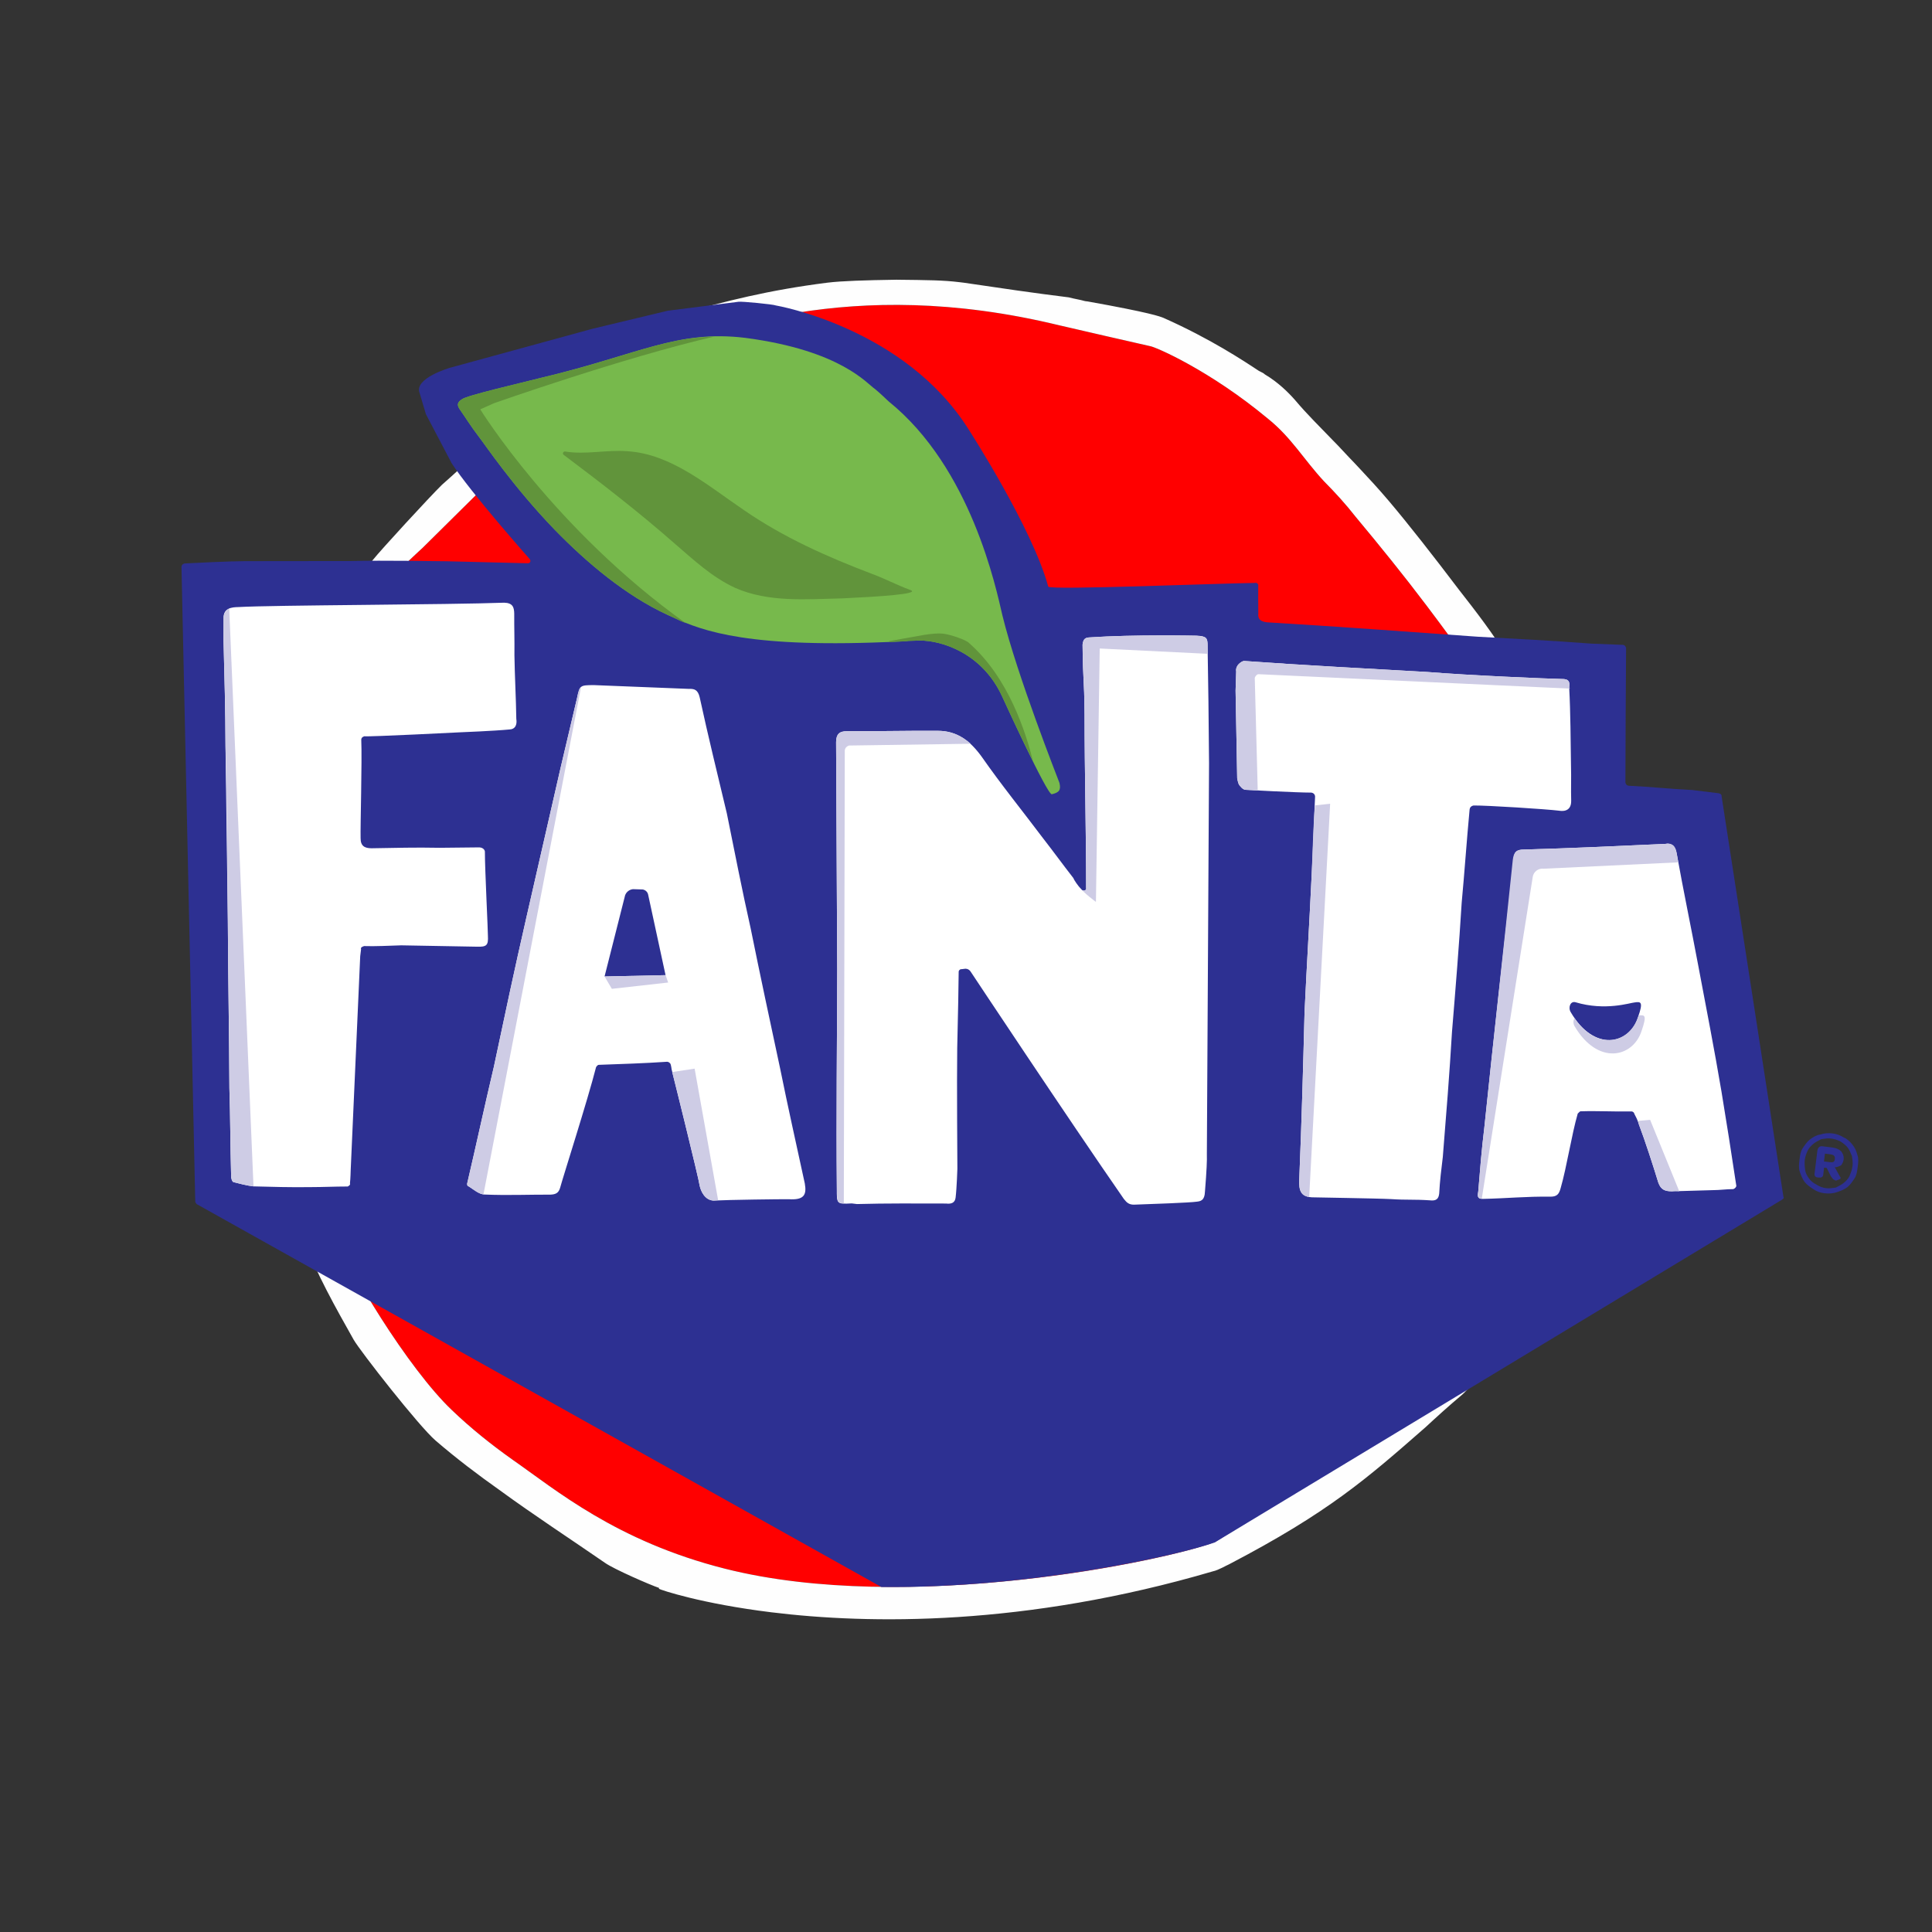 <?xml version="1.0" encoding="UTF-8"?>
<svg width="2208px" height="2208px" viewBox="0 0 2208 2208" version="1.1" xmlns="http://www.w3.org/2000/svg" xmlns:xlink="http://www.w3.org/1999/xlink">
    <rect x="0" y="0" width="2208" height="2208" fill="#333333" stroke="none"/>
    <!-- Generator: Sketch 47.1 (45422) - http://www.bohemiancoding.com/sketch -->
    <title>Artboard</title>
    <desc>Created with Sketch.</desc>
    <defs></defs>
    <g id="Page-1" stroke="none" stroke-width="1" fill="none" fill-rule="evenodd">
        <g id="Artboard">
            <path d="M1791.284,978.095 C1787.284,966.095 1783.284,954.095 1779.284,943.095 C1768.284,915.095 1757.284,886.095 1746.284,858.095 C1740.284,842.095 1734.284,826.095 1726.284,812.095 C1703.284,770.095 1672.284,733.095 1642.284,696.095 C1623.284,671.095 1600.284,648.095 1578.284,625.095 C1548.284,594.095 1517.284,564.095 1485.284,534.095 C1472.284,521.095 1458.284,509.095 1444.284,498.095 C1418.284,476.095 1401.284,453.095 1372.284,435.095 C1299.284,388.095 1234.284,369.095 1228.284,369.095 C1228.284,369.095 1130.284,359.095 1122.284,358.095 C873.284,329.095 730.284,417.095 664.284,443.095 C656.284,446.095 647.284,450.095 639.284,455.095 C632.284,459.095 624.284,463.095 618.284,469.095 C589.284,496.095 566.284,528.095 541.284,559.095 C531.284,572.095 521.284,585.095 510.284,599.095 C484.284,632.095 457.284,666.095 431.284,699.095 C421.284,711.095 411.284,722.095 403.284,735.095 C389.284,759.095 376.284,785.095 364.284,810.095 C347.284,843.095 331.284,877.095 321.284,914.095 C315.284,939.095 308.284,1046.095 312.284,1071.095 C318.284,1115.095 325.284,1159.095 332.284,1203.095 C339.284,1242.095 346.284,1282.095 353.284,1321.095 C354.284,1329.095 398.284,1434.095 420.284,1477.095 C444.284,1526.095 530.284,1633.095 584.284,1673.095 C608.284,1691.095 634.284,1707.095 660.284,1721.095 C713.284,1749.095 789.284,1799.095 916.284,1815.095 C1130.284,1842.095 1414.284,1745.095 1467.284,1717.095 C1468.284,1717.095 1470.284,1715.095 1470.284,1715.095 C1471.284,1714.095 1480.284,1707.095 1480.284,1707.095 C1480.284,1707.095 1543.284,1657.095 1577.284,1621.095 C1630.284,1566.095 1679.284,1507.095 1685.284,1495.095 C1705.284,1460.095 1724.284,1424.095 1741.284,1389.095 C1753.284,1365.095 1763.284,1341.095 1766.284,1315.095 C1768.284,1293.095 1772.284,1272.095 1775.284,1251.095 C1780.284,1218.095 1786.284,1186.095 1789.284,1154.095 C1793.284,1112.095 1794.284,1070.095 1798.284,1027.095 C1799.284,1010.095 1797.284,994.095 1791.284,978.095 Z" id="roundel" fill="#FF0000" transform="translate(1054.819, 1086.047) rotate(7) translate(-1054.819, -1086.047) "></path>
            <g id="no-touchy" transform="translate(78, 234)" fill-rule="nonzero">
                <path d="M1764.68,802.89 C1762.68,821.89 1761.68,839.89 1760.68,857.89 C1759.68,879.89 1757.68,904.89 1755.68,928.89 C1753.68,952.89 1749.68,976.89 1745.68,999.89 L1745.68,1001.89 C1744.68,1009.89 1742.68,1017.89 1741.68,1026.89 C1740.68,1033.89 1739.68,1041.89 1738.68,1048.89 L1738.68,1049.89 C1736.68,1062.89 1733.68,1075.89 1732.68,1087.89 C1728.68,1123.89 1671.68,1257.89 1649.68,1281.89 C1635.68,1296.89 1623.68,1310.89 1612.68,1323.89 C1553.68,1389.89 1514.68,1433.89 1408.68,1506.89 C1406.68,1507.89 1397.68,1514.89 1391.68,1516.89 C1185.68,1605.89 1008.68,1624.89 896.68,1624.89 C815.68,1624.89 767.68,1614.89 765.68,1613.89 L765.68,1612.89 C755.68,1610.89 711.68,1597.89 700.68,1591.89 C658.68,1569.89 613.68,1547.89 570.68,1523.89 C544.68,1509.89 518.68,1494.89 491.68,1476.89 C470.68,1462.89 393.68,1385.89 384.68,1373.89 C359.68,1339.89 333.68,1304.89 312.68,1264.89 C293.68,1225.89 275.68,1185.89 258.68,1147.89 L251.68,1132.89 C245.68,1120.89 244.68,1109.89 242.68,1101.89 L242.68,1100.89 C242.68,1099.89 242.68,1098.89 242.68,1097.89 L238.68,1075.89 C232.68,1043.89 226.68,1011.89 221.68,979.89 C213.68,931.89 206.68,884.89 201.68,848.89 C198.68,828.89 203.68,718.89 206.68,702.89 C207.68,694.89 209.68,684.89 211.68,674.89 C221.68,635.89 239.68,600.89 255.68,566.89 L257.68,562.89 C268.68,540.89 282.68,513.89 297.68,486.89 C305.68,473.89 353.68,406.89 365.68,391.89 C374.68,381.89 397.68,354.89 415.68,333.89 C426.68,320.89 436.68,309.89 438.68,306.89 C442.68,301.89 446.68,295.89 450.68,290.89 C471.68,264.89 492.68,237.89 518.68,212.89 C527.68,203.89 538.68,197.89 546.68,193.89 C547.68,192.89 548.68,192.89 549.68,191.89 C559.68,185.89 569.68,181.89 579.68,177.89 C590.68,173.89 600.68,168.89 611.68,164.89 C662.68,143.89 707.68,125.89 774.68,108.89 C790.68,104.89 816.68,100.89 852.68,95.89 C888.68,91.89 905.68,89.89 924.68,89.89 C925.68,89.89 927.68,89.89 929.68,89.89 C970.68,90.89 1010.68,91.89 1050.68,91.89 C1057.68,92.89 1063.68,92.89 1069.68,93.89 C1069.68,93.89 1070.68,93.89 1072.68,93.89 C1145.68,97.89 1156.68,100.89 1160.68,101.89 C1216.68,118.89 1258.68,139.89 1276.68,148.89 C1279.68,149.89 1282.68,150.89 1283.68,151.89 C1299.68,158.89 1312.68,168.89 1321.68,176.89 C1336.68,190.89 1353.68,203.89 1369.68,216.89 C1378.68,223.89 1387.68,231.89 1397.68,239.89 L1403.68,244.89 C1415.68,254.89 1428.68,265.89 1441.68,277.89 C1467.68,301.89 1500.68,334.89 1533.68,368.89 C1555.68,390.89 1579.68,414.89 1600.68,441.89 C1604.68,447.89 1609.68,452.89 1613.68,457.89 C1639.68,490.89 1666.68,523.89 1687.68,563.89 C1695.68,577.89 1700.68,590.89 1705.68,604.89 L1706.68,604.89 C1707.68,607.89 1708.68,610.89 1709.68,614.89 C1720.68,640.89 1731.68,668.89 1742.68,698.89 C1745.68,704.89 1747.68,711.89 1749.68,717.89 C1751.68,722.89 1752.68,728.89 1754.68,733.89 C1763.68,755.89 1766.68,778.89 1764.68,802.89 Z M1712.68,744.89 C1708.68,732.89 1704.68,720.89 1700.68,709.89 C1689.68,681.89 1678.68,652.89 1667.68,624.89 C1661.68,608.89 1655.68,592.89 1647.68,578.89 C1624.68,536.89 1593.68,499.89 1563.68,462.89 C1544.68,437.89 1521.68,414.89 1499.68,391.89 C1469.68,360.89 1438.68,330.89 1406.68,300.89 C1393.68,287.89 1379.68,275.89 1365.68,264.89 C1339.68,242.89 1322.68,219.89 1293.68,201.89 C1220.68,154.89 1155.68,135.89 1149.68,135.89 C1149.68,135.89 1051.68,125.89 1043.68,124.89 C794.68,95.89 651.68,183.89 585.68,209.89 C577.68,212.89 568.68,216.89 560.68,221.89 C553.68,225.89 545.68,229.89 539.68,235.89 C510.68,262.89 487.68,294.89 462.68,325.89 C452.68,338.89 442.68,351.89 431.68,365.89 C405.68,398.89 378.68,432.89 352.68,465.89 C342.68,477.89 332.68,488.89 324.68,501.89 C310.68,525.89 297.68,551.89 285.68,576.89 C268.68,609.89 252.68,643.89 242.68,680.89 C236.68,705.89 229.68,812.89 233.68,837.89 C239.68,881.89 246.68,925.89 253.68,969.89 C260.68,1008.89 267.68,1048.89 274.68,1087.89 C275.68,1095.89 319.68,1200.89 341.68,1243.89 C365.68,1292.89 451.68,1399.89 505.68,1439.89 C529.68,1457.89 555.68,1473.89 581.68,1487.89 C634.68,1515.89 710.68,1565.89 837.68,1581.89 C1051.68,1608.89 1335.68,1511.89 1388.68,1483.89 C1389.68,1483.89 1391.68,1481.89 1391.68,1481.89 C1392.68,1480.89 1401.68,1473.89 1401.68,1473.89 C1401.68,1473.89 1464.68,1423.89 1498.68,1387.89 C1551.68,1332.89 1600.68,1273.89 1606.68,1261.89 C1626.68,1226.89 1645.68,1190.89 1662.68,1155.89 C1674.68,1131.89 1684.68,1107.89 1687.68,1081.89 C1689.68,1059.89 1693.68,1038.89 1696.68,1017.89 C1701.68,984.89 1707.68,952.89 1710.68,920.89 C1714.68,878.89 1715.68,836.89 1719.68,793.89 C1720.68,776.89 1718.68,760.89 1712.68,744.89 Z" id="Combined-Shape" fill="#FEFEFE" transform="translate(983.013, 857.39) rotate(7) translate(-983.013, -857.39) "></path>
                <path d="M1985.834,1019.122 C1977.834,990.122 1870.834,612.122 1859.834,573.122 C1859.834,571.122 1857.834,570.122 1855.834,570.122 C1847.834,570.122 1827.834,570.122 1825.834,570.122 C1798.834,572.122 1779.834,572.122 1752.834,574.122 C1750.834,574.122 1749.834,573.122 1748.834,571.122 C1742.834,521.122 1736.834,470.122 1730.834,418.122 C1729.834,416.122 1728.834,415.122 1726.834,415.122 C1714.834,416.122 1702.834,417.122 1690.834,418.122 C1647.834,420.122 1603.834,423.122 1560.834,426.122 C1480.834,430.122 1399.834,434.122 1319.834,439.122 C1312.834,439.122 1308.834,437.122 1308.834,430.122 C1306.834,415.122 1305.834,407.122 1304.834,398.122 C1304.834,397.122 1302.834,395.122 1300.834,396.122 C1262.834,401.122 1068.834,433.122 1066.834,429.122 C1040.834,365.122 954.834,262.122 954.834,262.122 C867.834,155.122 718.834,148.122 718.834,148.122 C715.834,147.122 678.834,148.122 675.834,149.122 L596.834,169.122 L513.834,200.122 L357.834,264.122 C357.834,264.122 317.834,281.122 326.834,297.122 L336.834,320.122 L372.834,372.122 C398.834,403.122 474.834,470.122 474.834,470.122 C476.834,472.122 475.834,475.122 472.834,475.122 L380.834,484.122 C380.834,484.122 305.834,492.122 272.834,497.122 C231.834,502.122 191.834,507.122 151.834,512.122 C135.834,514.122 94.834,521.122 83.834,523.122 C81.834,524.122 80.834,525.122 80.834,527.122 L184.834,1245.122 C184.834,1246.122 185.834,1247.122 186.834,1248.122 L1016.834,1587.122 C1185.834,1568.122 1348.834,1510.122 1388.834,1490.122 L1984.834,1022.122 C1985.834,1021.122 1986.834,1020.122 1985.834,1019.122 Z" id="Shape" fill="#2D3092" transform="translate(1033.541, 867.415) rotate(7) translate(-1033.541, -867.415) "></path>
                <path d="M1792.522,926.443 C1786.522,959.443 1747.522,972.443 1715.522,930.443 C1711.522,925.443 1713.522,917.443 1719.522,918.443 C1754.522,924.443 1781.522,911.443 1786.522,910.443 C1793.522,908.443 1796.522,908.443 1792.522,926.443 Z M1927.522,1104.443 C1917.522,1068.443 1907.522,1033.443 1897.522,999.443 C1883.522,952.443 1868.522,906.443 1853.522,859.443 C1840.522,818.443 1826.522,777.443 1813.522,735.443 C1810.522,726.443 1806.522,724.443 1798.522,726.443 C1745.522,735.443 1692.522,744.443 1639.522,752.443 C1631.522,753.443 1628.522,756.443 1629.522,765.443 C1630.522,868.443 1631.522,970.443 1633.522,1073.443 C1633.522,1098.443 1634.522,1122.443 1635.522,1146.443 C1635.522,1150.443 1634.522,1155.443 1641.522,1154.443 C1669.522,1150.443 1690.522,1145.443 1718.522,1142.443 C1725.522,1141.443 1727.522,1138.443 1728.522,1131.443 C1732.522,1106.443 1733.522,1069.443 1737.522,1044.443 C1738.522,1043.443 1739.522,1041.443 1740.522,1041.443 C1759.522,1038.443 1777.522,1037.443 1798.522,1034.443 C1799.522,1034.443 1801.522,1035.443 1801.522,1036.443 C1803.522,1039.443 1806.522,1043.443 1808.522,1048.443 C1817.522,1065.443 1830.522,1093.443 1838.522,1111.443 C1842.522,1119.443 1847.522,1120.443 1855.522,1119.443 C1867.522,1117.443 1889.522,1114.443 1901.522,1112.443 C1909.522,1111.443 1916.522,1109.443 1924.522,1108.443 C1926.522,1107.443 1927.522,1105.443 1927.522,1104.443 Z" id="Shape" fill="#FFFFFF" transform="translate(1778.429, 940.154) rotate(7) translate(-1778.429, -940.154) "></path>
                <path d="M1640.964,1147.632 L1653.964,775.632 C1653.964,769.632 1658.964,764.632 1664.964,764.632 L1816.964,738.632 L1813.964,728.632 L1813.964,728.632 C1811.964,721.632 1808.964,718.632 1802.964,718.632 L1802.964,718.632 C1801.964,718.632 1799.964,719.632 1798.964,719.632 C1745.964,728.632 1692.964,737.632 1639.964,745.632 L1639.964,745.632 C1631.964,746.632 1628.964,749.632 1628.964,758.632 L1628.964,758.632 C1630.964,861.632 1631.964,963.632 1633.964,1066.632 L1633.964,1066.632 C1633.964,1091.632 1634.964,1115.632 1635.964,1139.632 L1635.964,1139.632 C1635.964,1143.632 1634.964,1147.632 1640.964,1147.632 Z" id="Shape" fill="#CECCE5" transform="translate(1722.964, 933.132) rotate(7) translate(-1722.964, -933.132) "></path>
                <path d="M1788.984,1050.293 L1802.984,1047.293 L1845.984,1124.293 C1842.984,1124.293 1839.984,1124.293 1837.984,1125.293 L1837.984,1125.293 C1829.984,1126.293 1824.984,1125.293 1820.984,1117.293 L1820.984,1117.293 C1812.984,1099.293 1799.984,1071.293 1790.984,1054.293 L1790.984,1054.293 C1789.984,1052.293 1789.984,1051.293 1788.984,1050.293 Z" id="Shape" fill="#CECCE5" transform="translate(1817.484, 1086.453) rotate(7) translate(-1817.484, -1086.453) "></path>
                <path d="M1797.727,939.153 C1791.727,971.153 1752.727,985.153 1720.727,943.153 C1718.727,940.153 1718.727,937.153 1719.727,934.153 C1749.727,969.153 1785.727,955.153 1791.727,924.153 L1791.727,924.153 L1792.727,922.153 C1798.727,921.153 1801.727,920.153 1797.727,939.153 Z" id="Shape" fill="#CECCE5" transform="translate(1759.31, 945.506) rotate(7) translate(-1759.31, -945.506) "></path>
                <path d="M1307.853,542.541 C1368.853,539.541 1456.853,533.541 1516.853,529.541 C1565.853,527.541 1652.853,520.541 1672.853,518.541 C1679.853,518.541 1679.853,523.541 1679.853,527.541 C1684.853,555.541 1688.853,587.541 1692.853,616.541 C1694.853,629.541 1695.853,642.541 1697.853,655.541 C1699.853,669.541 1686.853,668.541 1685.853,668.541 C1669.853,668.541 1602.853,672.541 1587.853,674.541 C1584.853,675.541 1583.853,677.541 1583.853,679.541 C1584.853,715.541 1586.853,751.541 1587.853,786.541 C1590.853,835.541 1592.853,884.541 1594.853,934.541 C1597.853,981.541 1599.853,1029.541 1601.853,1077.541 C1601.853,1091.541 1601.853,1105.541 1602.853,1119.541 C1602.853,1125.541 1600.853,1128.541 1592.853,1128.541 C1574.853,1129.541 1566.853,1131.541 1548.853,1132.541 C1533.853,1133.541 1459.853,1141.541 1458.853,1141.541 C1442.853,1142.541 1442.853,1130.541 1441.853,1119.541 C1436.853,1057.541 1430.853,994.541 1424.853,932.541 C1420.853,879.541 1417.853,829.541 1413.853,776.541 C1411.853,747.541 1408.853,715.541 1406.853,687.541 C1406.853,684.541 1404.853,682.541 1401.853,682.541 C1385.853,684.541 1327.853,688.541 1326.853,688.541 C1324.853,688.541 1322.853,687.541 1320.853,685.541 C1317.853,683.541 1316.853,679.541 1315.853,676.541 L1301.853,577.541 L1299.853,555.541 C1298.853,552.541 1299.853,548.541 1302.853,545.541 C1303.853,544.541 1305.853,542.541 1307.853,542.541 Z" id="Shape" fill="#FFFFFF" transform="translate(1498.77, 830.07) rotate(7) translate(-1498.77, -830.07) "></path>
                <path d="M1414.753,683.738 L1445.753,1132.738 C1432.753,1132.738 1432.753,1120.738 1431.753,1110.738 L1431.753,1110.738 C1426.753,1048.738 1420.753,985.738 1414.753,923.738 L1414.753,923.738 C1410.753,870.738 1407.753,820.738 1403.753,767.738 L1403.753,767.738 C1401.753,741.738 1398.753,713.738 1397.753,687.738 L1414.753,683.738 Z" id="Shape" fill="#CECCE5" transform="translate(1421.753, 908.238) rotate(7) translate(-1421.753, -908.238) "></path>
                <path d="M1368.524,688.181 L1349.524,561.181 C1349.524,559.181 1351.524,556.181 1353.524,556.181 L1708.524,529.181 L1707.524,528.181 L1707.524,528.181 C1707.524,524.181 1707.524,519.181 1701.524,519.181 L1701.524,519.181 C1701.524,519.181 1701.524,519.181 1700.524,519.181 L1700.524,519.181 C1680.524,521.181 1593.524,528.181 1544.524,530.181 L1544.524,530.181 C1484.524,534.181 1396.524,540.181 1335.524,543.181 L1335.524,543.181 C1333.524,543.181 1331.524,545.181 1330.524,546.181 L1330.524,546.181 C1327.524,549.181 1326.524,553.181 1327.524,556.181 L1327.524,556.181 L1329.524,578.181 L1343.524,677.181 C1344.524,680.181 1345.524,684.181 1348.524,686.181 L1348.524,686.181 C1350.524,688.181 1352.524,689.181 1354.524,689.181 L1354.524,689.181 L1368.524,688.181 Z" id="Shape" fill="#CECCE5" transform="translate(1517.837, 604.181) rotate(7) translate(-1517.837, -604.181) "></path>
                <path d="M936.332,1163.219 C919.332,1166.219 919.332,1166.219 917.332,1148.219 C906.332,1065.219 897.332,983.219 887.332,900.219 C876.332,814.219 865.332,728.219 854.332,642.219 C853.332,633.219 856.332,629.219 865.332,628.219 C899.332,624.219 933.332,619.219 967.332,615.219 C990.332,612.219 1006.332,622.219 1021.332,638.219 C1047.332,667.219 1075.332,694.219 1102.332,722.219 C1115.332,735.219 1129.332,750.219 1142.332,763.219 C1143.332,765.219 1148.332,771.219 1153.332,775.219 C1155.332,777.219 1159.332,775.219 1158.332,773.219 C1150.332,708.219 1140.332,641.219 1132.332,576.219 C1126.332,531.219 1126.332,542.219 1120.332,497.219 C1120.332,492.219 1121.332,489.219 1126.332,488.219 C1178.332,478.219 1248.332,471.219 1248.332,471.219 C1259.332,470.219 1261.332,472.219 1262.332,481.219 C1266.332,509.219 1275.332,575.219 1280.332,614.219 C1285.332,658.219 1318.332,937.219 1332.332,1058.219 C1333.332,1064.219 1334.332,1076.219 1335.332,1100.219 C1336.332,1111.219 1331.332,1112.219 1327.332,1113.219 C1320.332,1115.219 1276.332,1122.219 1257.332,1125.219 C1251.332,1126.219 1248.332,1124.219 1244.332,1120.219 C1169.332,1036.219 1039.332,884.219 1039.332,884.219 C1036.332,880.219 1032.332,881.219 1032.332,881.219 L1028.332,882.219 C1026.332,882.219 1025.332,884.219 1025.332,885.219 C1026.332,893.219 1031.332,941.219 1034.332,972.219 C1038.332,1009.219 1051.332,1109.219 1051.332,1109.219 C1051.332,1109.219 1053.332,1131.219 1053.332,1142.219 C1053.332,1148.219 1049.332,1150.219 1043.332,1150.219 C1010.332,1154.219 975.332,1158.219 942.332,1163.219 C940.332,1163.219 938.332,1163.219 936.332,1163.219 Z" id="Shape" fill="#FFFFFF" transform="translate(1094.805, 817.845) rotate(7) translate(-1094.805, -817.845) "></path>
                <path d="M919.816,1143.69 L857.816,629.69 C857.816,626.69 859.816,624.69 861.816,623.69 L999.816,604.69 C987.816,596.69 975.816,592.69 959.816,594.69 L959.816,594.69 C925.816,598.69 891.816,603.69 857.816,607.69 L857.816,607.69 C848.816,608.69 845.816,612.69 846.816,621.69 L846.816,621.69 C857.816,707.69 868.816,793.69 879.816,879.69 L879.816,879.69 C889.816,962.69 898.816,1044.69 909.816,1127.69 L909.816,1127.69 C911.816,1141.69 911.816,1144.69 919.816,1143.69 Z" id="Shape" fill="#CECCE5" transform="translate(923.224, 869.023) rotate(7) translate(-923.224, -869.023) "></path>
                <path d="M1173.597,786.449 C1177.597,791.449 1193.597,800.449 1193.597,800.449 L1162.597,512.449 L1285.597,503.449 L1284.597,494.449 L1284.597,494.449 C1283.597,486.449 1282.597,484.449 1275.597,484.449 L1275.597,484.449 C1273.597,484.449 1272.597,484.449 1270.597,484.449 L1270.597,484.449 C1270.597,484.449 1200.597,491.449 1148.597,501.449 L1148.597,501.449 C1143.597,502.449 1142.597,505.449 1142.597,510.449 L1142.597,510.449 C1148.597,555.449 1148.597,544.449 1154.597,589.449 L1154.597,589.449 C1162.597,654.449 1172.597,721.449 1180.597,786.449 L1180.597,786.449 C1181.597,788.449 1177.597,790.449 1175.597,788.449 L1175.597,788.449 C1174.597,788.449 1174.597,787.449 1173.597,786.449 Z" id="Shape" fill="#CECCE5" transform="translate(1214.097, 642.449) rotate(7) translate(-1214.097, -642.449) "></path>
                <path d="M616.959,890.204 L628.959,795.204 C629.959,791.204 632.959,788.204 636.959,787.204 L647.959,786.204 C650.959,786.204 653.959,788.204 654.959,791.204 L685.959,880.204 L616.959,890.204 Z M872.959,1097.204 C857.959,1054.204 842.959,1012.204 828.959,970.204 C810.959,918.204 792.959,866.204 775.959,815.204 C760.959,773.204 746.959,730.204 732.959,688.204 C716.959,645.204 700.959,603.204 685.959,560.204 C682.959,552.204 678.959,551.204 672.959,552.204 C635.959,555.204 599.959,558.204 563.959,561.204 C548.959,563.204 547.959,563.204 546.959,578.204 C543.959,605.204 540.959,632.204 537.959,660.204 C531.959,718.204 525.959,777.204 519.959,835.204 C513.959,893.204 508.959,950.204 503.959,1008.204 C498.959,1053.204 494.959,1098.204 489.959,1144.204 C489.959,1146.204 490.959,1147.204 491.959,1147.204 C498.959,1150.204 504.959,1155.204 511.959,1154.204 C536.959,1152.204 560.959,1148.204 585.959,1145.204 C591.959,1144.204 594.959,1142.204 595.959,1136.204 C597.959,1122.204 614.959,1033.204 619.959,994.204 C620.959,992.204 621.959,991.204 622.959,991.204 C647.959,987.204 673.959,983.204 699.959,978.204 C701.959,978.204 702.959,979.204 703.959,980.204 C704.959,982.204 705.959,986.204 705.959,986.204 C705.959,986.204 751.959,1106.204 753.959,1114.204 C755.959,1120.204 761.959,1130.204 771.959,1129.204 C788.959,1126.204 847.959,1118.204 856.959,1117.204 C873.959,1116.204 876.959,1110.204 872.959,1097.204 Z" id="Shape" fill="#FFFFFF" transform="translate(682.249, 853.109) rotate(7) translate(-682.249, -853.109) "></path>
                <path d="M550.365,545.376 L510.365,1134.376 C504.365,1134.376 498.365,1130.376 492.365,1127.376 L492.365,1127.376 C491.365,1127.376 490.365,1126.376 490.365,1124.376 L490.365,1124.376 C495.365,1078.376 499.365,1033.376 504.365,988.376 L504.365,988.376 C509.365,930.376 514.365,873.376 520.365,815.376 L520.365,815.376 C526.365,757.376 532.365,698.376 538.365,640.376 L538.365,640.376 C541.365,612.376 544.365,585.376 547.365,558.376 L547.365,558.376 C548.365,550.376 548.365,547.376 550.365,545.376 Z" id="Shape" fill="#CECCE5" transform="translate(520.365, 839.876) rotate(7) translate(-520.365, -839.876) "></path>
                <path d="M706.82,987.97 L751.82,1133.97 L746.82,1134.97 L746.82,1134.97 C736.82,1135.97 730.82,1125.97 728.82,1119.97 L728.82,1119.97 C726.82,1111.97 689.82,1014.97 681.82,994.97 L706.82,987.97 Z" id="Shape" fill="#CECCE5" transform="translate(716.82, 1061.505) rotate(7) translate(-716.82, -1061.505) "></path>
                <polygon id="Shape" fill="#CECCE5" transform="translate(652.383, 860.116) rotate(7) translate(-652.383, -860.116) " points="625.883 899.616 615.883 886.616 615.883 886.616 684.883 876.616 665.883 820.616 684.883 876.616 688.883 884.616"></polygon>
                <path d="M473.729,828.802 C444.729,831.802 415.729,834.802 387.729,837.802 C374.729,839.802 357.729,842.802 345.729,843.802 C343.729,844.802 341.729,845.802 342.729,847.802 C342.729,850.802 342.729,855.802 342.729,855.802 L361.729,1099.802 C361.729,1099.802 362.729,1109.802 362.729,1114.802 C363.729,1116.802 361.729,1117.802 360.729,1118.802 C344.729,1120.802 333.729,1122.802 317.729,1124.802 C295.729,1127.802 274.729,1129.802 253.729,1131.802 C245.729,1131.802 238.729,1130.802 230.729,1129.802 C228.729,1129.802 226.729,1124.802 226.729,1121.802 C221.729,1088.802 217.729,1055.802 212.729,1023.802 C204.729,960.802 195.729,897.802 187.729,834.802 C178.729,768.802 169.729,702.802 160.729,636.802 C155.729,596.802 149.729,556.802 143.729,516.802 C142.729,508.802 141.729,499.802 140.729,491.802 C138.729,479.802 148.729,477.802 155.729,476.802 C193.729,469.802 394.729,444.802 456.729,434.802 C466.729,433.802 468.729,438.802 469.729,445.802 C471.729,462.802 473.729,474.802 475.729,492.802 C478.729,514.802 483.729,542.802 486.729,564.802 C488.729,571.802 486.729,576.802 480.729,577.802 C462.729,581.802 425.729,587.802 425.729,587.802 C425.729,587.802 322.729,605.802 316.729,605.802 C314.729,606.802 313.729,607.802 313.729,609.802 C317.729,633.802 324.729,708.802 326.729,721.802 C327.729,730.802 332.729,732.802 340.729,731.802 C369.729,727.802 388.729,724.802 417.729,721.802 C432.729,719.802 447.729,717.802 462.729,715.802 C462.729,715.802 462.729,715.802 463.729,715.802 C466.729,715.802 469.729,717.802 469.729,720.802 C471.729,737.802 484.729,812.802 484.729,814.802 C486.729,825.802 484.729,827.802 473.729,828.802 Z" id="Shape" fill="#FFFFFF" transform="translate(313.975, 783.238) rotate(7) translate(-313.975, -783.238) "></path>
                <path d="M251.851,1117.394 L251.851,1117.394 L143.851,465.394 C140.851,467.394 137.851,471.394 138.851,477.394 L138.851,477.394 C139.851,485.394 140.851,494.394 141.851,502.394 L141.851,502.394 C147.851,542.394 153.851,582.394 158.851,622.394 L158.851,622.394 C168.851,688.394 176.851,754.394 185.851,820.394 L185.851,820.394 C193.851,883.394 202.851,946.394 210.851,1009.394 L210.851,1009.394 C215.851,1041.394 219.851,1074.394 224.851,1107.394 L224.851,1107.394 C224.851,1110.394 226.851,1115.394 228.851,1115.394 L228.851,1115.394 C236.851,1116.394 243.851,1117.394 251.851,1117.394 Z" id="Shape" fill="#CECCE5" transform="translate(195.252, 791.394) rotate(7) translate(-195.252, -791.394) "></path>
                <path d="M455.74,305.631 C446.74,296.631 438.74,286.631 429.74,276.631 C426.74,272.631 426.74,269.631 431.74,265.631 C436.74,260.631 494.74,239.631 517.74,230.631 C625.74,190.631 665.74,156.631 744.74,156.631 C854.74,157.631 888.74,191.631 898.74,196.631 C903.74,199.631 915.74,208.631 915.74,208.631 C1018.74,272.631 1063.74,405.631 1074.74,435.631 C1099.74,501.631 1160.74,613.631 1162.74,617.631 C1165.74,625.631 1163.74,628.631 1155.74,631.631 C1150.74,633.631 1085.74,527.631 1085.74,527.631 C1056.74,480.631 1008.74,472.631 984.74,475.631 C978.74,476.631 971.74,477.631 971.74,477.631 C968.74,478.631 943.74,482.631 930.74,484.631 C775.74,508.631 728.74,492.631 694.74,481.631 C644.74,465.631 595.74,433.631 554.74,400.631 C501.74,357.631 463.74,313.631 455.74,305.631 Z" id="Shape" fill="#77B94C" transform="translate(795.878, 394.145) rotate(7) translate(-795.878, -394.145) "></path>
                <path d="M478.94,238.895 L463.94,247.895 C463.94,247.895 564.94,373.895 726.94,461.895 L726.94,461.895 C718.94,459.895 711.94,456.895 704.94,454.895 L704.94,454.895 C654.94,438.895 605.94,406.895 564.94,373.895 L564.94,373.895 C511.94,330.895 473.94,286.895 465.94,278.895 L465.94,278.895 C456.94,269.895 448.94,259.895 439.94,249.895 L439.94,249.895 C436.94,245.895 436.94,242.895 441.94,238.895 L441.94,238.895 C446.94,233.895 504.94,212.895 527.94,203.895 L527.94,203.895 C617.94,170.895 660.94,140.895 718.94,132.895 C619.94,168.895 478.94,238.895 478.94,238.895 Z" id="Shape" fill="#61943B" transform="translate(582.416, 297.395) rotate(7) translate(-582.416, -297.395) "></path>
                <path d="M931.289,509.333 L970.289,497.333 C977.289,495.333 985.289,493.333 992.289,493.333 C1000.289,493.333 1019.289,497.333 1022.289,500.333 C1072.289,534.333 1099.289,594.333 1111.289,625.333 C1091.289,595.333 1067.289,556.333 1067.289,556.333 L1067.289,556.333 C1038.289,509.333 990.289,501.333 966.289,504.333 L966.289,504.333 C960.289,505.333 953.289,506.333 953.289,506.333 L953.289,506.333 C951.289,507.333 942.289,508.333 932.289,510.333 L931.289,509.333 Z" id="Shape" fill="#61943B" transform="translate(1021.289, 559.333) rotate(7) translate(-1021.289, -559.333) "></path>
                <path d="M558.394,306.561 C556.394,306.561 555.394,309.561 557.394,310.561 C604.394,337.561 651.394,365.561 695.394,395.561 C719.394,411.561 742.394,428.561 770.394,437.561 C810.394,449.561 852.394,440.561 893.394,434.561 C934.394,427.561 982.394,418.561 969.394,415.561 C952.394,411.561 940.394,406.561 923.394,402.561 C870.394,389.561 818.394,373.561 770.394,348.561 C725.394,325.561 679.394,294.561 629.394,297.561 C605.394,298.561 582.394,307.561 558.394,306.561 Z" id="Shape" fill="#61943B" transform="translate(763.933, 370.417) rotate(7) translate(-763.933, -370.417) "></path>
                <path d="M2012.324,1094.045 C2014.324,1094.045 2016.324,1094.045 2017.324,1093.045 C2018.324,1092.045 2018.324,1091.045 2018.324,1090.045 C2018.324,1086.045 2016.324,1085.045 2012.324,1085.045 L2006.324,1085.045 L2006.324,1094.045 L2012.324,1094.045 Z M2011.324,1130.045 C2006.324,1130.045 2002.324,1129.045 1998.324,1127.045 C1994.324,1125.045 1990.324,1123.045 1987.324,1120.045 C1984.324,1117.045 1982.324,1113.045 1980.324,1109.045 C1978.324,1105.045 1978.324,1100.045 1978.324,1095.045 C1978.324,1090.045 1978.324,1086.045 1980.324,1082.045 C1982.324,1078.045 1984.324,1074.045 1987.324,1071.045 C1990.324,1068.045 1994.324,1065.045 1998.324,1064.045 C2002.324,1062.045 2007.324,1061.045 2012.324,1061.045 C2016.324,1061.045 2021.324,1062.045 2025.324,1064.045 C2029.324,1065.045 2033.324,1068.045 2036.324,1071.045 C2039.324,1074.045 2041.324,1077.045 2043.324,1082.045 C2045.324,1086.045 2045.324,1090.045 2045.324,1095.045 C2045.324,1100.045 2045.324,1105.045 2043.324,1109.045 C2041.324,1113.045 2039.324,1117.045 2036.324,1120.045 C2033.324,1123.045 2029.324,1125.045 2025.324,1127.045 C2021.324,1129.045 2016.324,1130.045 2011.324,1130.045 Z M2012.324,1124.045 C2016.324,1124.045 2019.324,1123.045 2023.324,1122.045 C2026.324,1120.045 2029.324,1118.045 2031.324,1116.045 C2034.324,1113.045 2036.324,1110.045 2037.324,1107.045 C2038.324,1103.045 2039.324,1100.045 2039.324,1095.045 C2039.324,1091.045 2038.324,1088.045 2037.324,1084.045 C2035.324,1081.045 2034.324,1078.045 2031.324,1075.045 C2029.324,1073.045 2026.324,1071.045 2022.324,1069.045 C2019.324,1068.045 2015.324,1067.045 2011.324,1067.045 C2007.324,1067.045 2004.324,1068.045 2000.324,1069.045 C1997.324,1071.045 1994.324,1073.045 1992.324,1075.045 C1989.324,1078.045 1987.324,1081.045 1986.324,1084.045 C1985.324,1087.045 1984.324,1091.045 1984.324,1095.045 C1984.324,1099.045 1985.324,1103.045 1986.324,1107.045 C1987.324,1110.045 1989.324,1113.045 1992.324,1116.045 C1994.324,1118.045 1997.324,1120.045 2000.324,1121.045 C2004.324,1123.045 2008.324,1124.045 2012.324,1124.045 Z M2027.324,1110.045 C2028.324,1110.045 2027.324,1110.045 2027.324,1111.045 C2027.324,1111.045 2027.324,1112.045 2026.324,1112.045 C2026.324,1112.045 2025.324,1113.045 2024.324,1113.045 C2024.324,1113.045 2023.324,1114.045 2022.324,1114.045 C2021.324,1114.045 2020.324,1113.045 2019.324,1113.045 C2018.324,1112.045 2017.324,1111.045 2016.324,1110.045 L2010.324,1101.045 L2007.324,1101.045 L2007.324,1109.045 C2007.324,1112.045 2005.324,1113.045 2002.324,1113.045 L2001.324,1113.045 C2000.324,1113.045 1999.324,1113.045 1998.324,1112.045 C1997.324,1111.045 1997.324,1110.045 1997.324,1108.045 L1997.324,1083.045 C1997.324,1079.045 1999.324,1077.045 2002.324,1077.045 L2013.324,1077.045 C2018.324,1077.045 2021.324,1078.045 2024.324,1080.045 C2026.324,1082.045 2028.324,1085.045 2028.324,1089.045 C2028.324,1092.045 2027.324,1094.045 2026.324,1096.045 C2024.324,1097.045 2022.324,1099.045 2019.324,1099.045 L2027.324,1110.045 Z" id="Shape" fill="#2D3092" transform="translate(2011.824, 1095.545) rotate(7) translate(-2011.824, -1095.545) "></path>
            </g>
        </g>
    </g>
</svg>